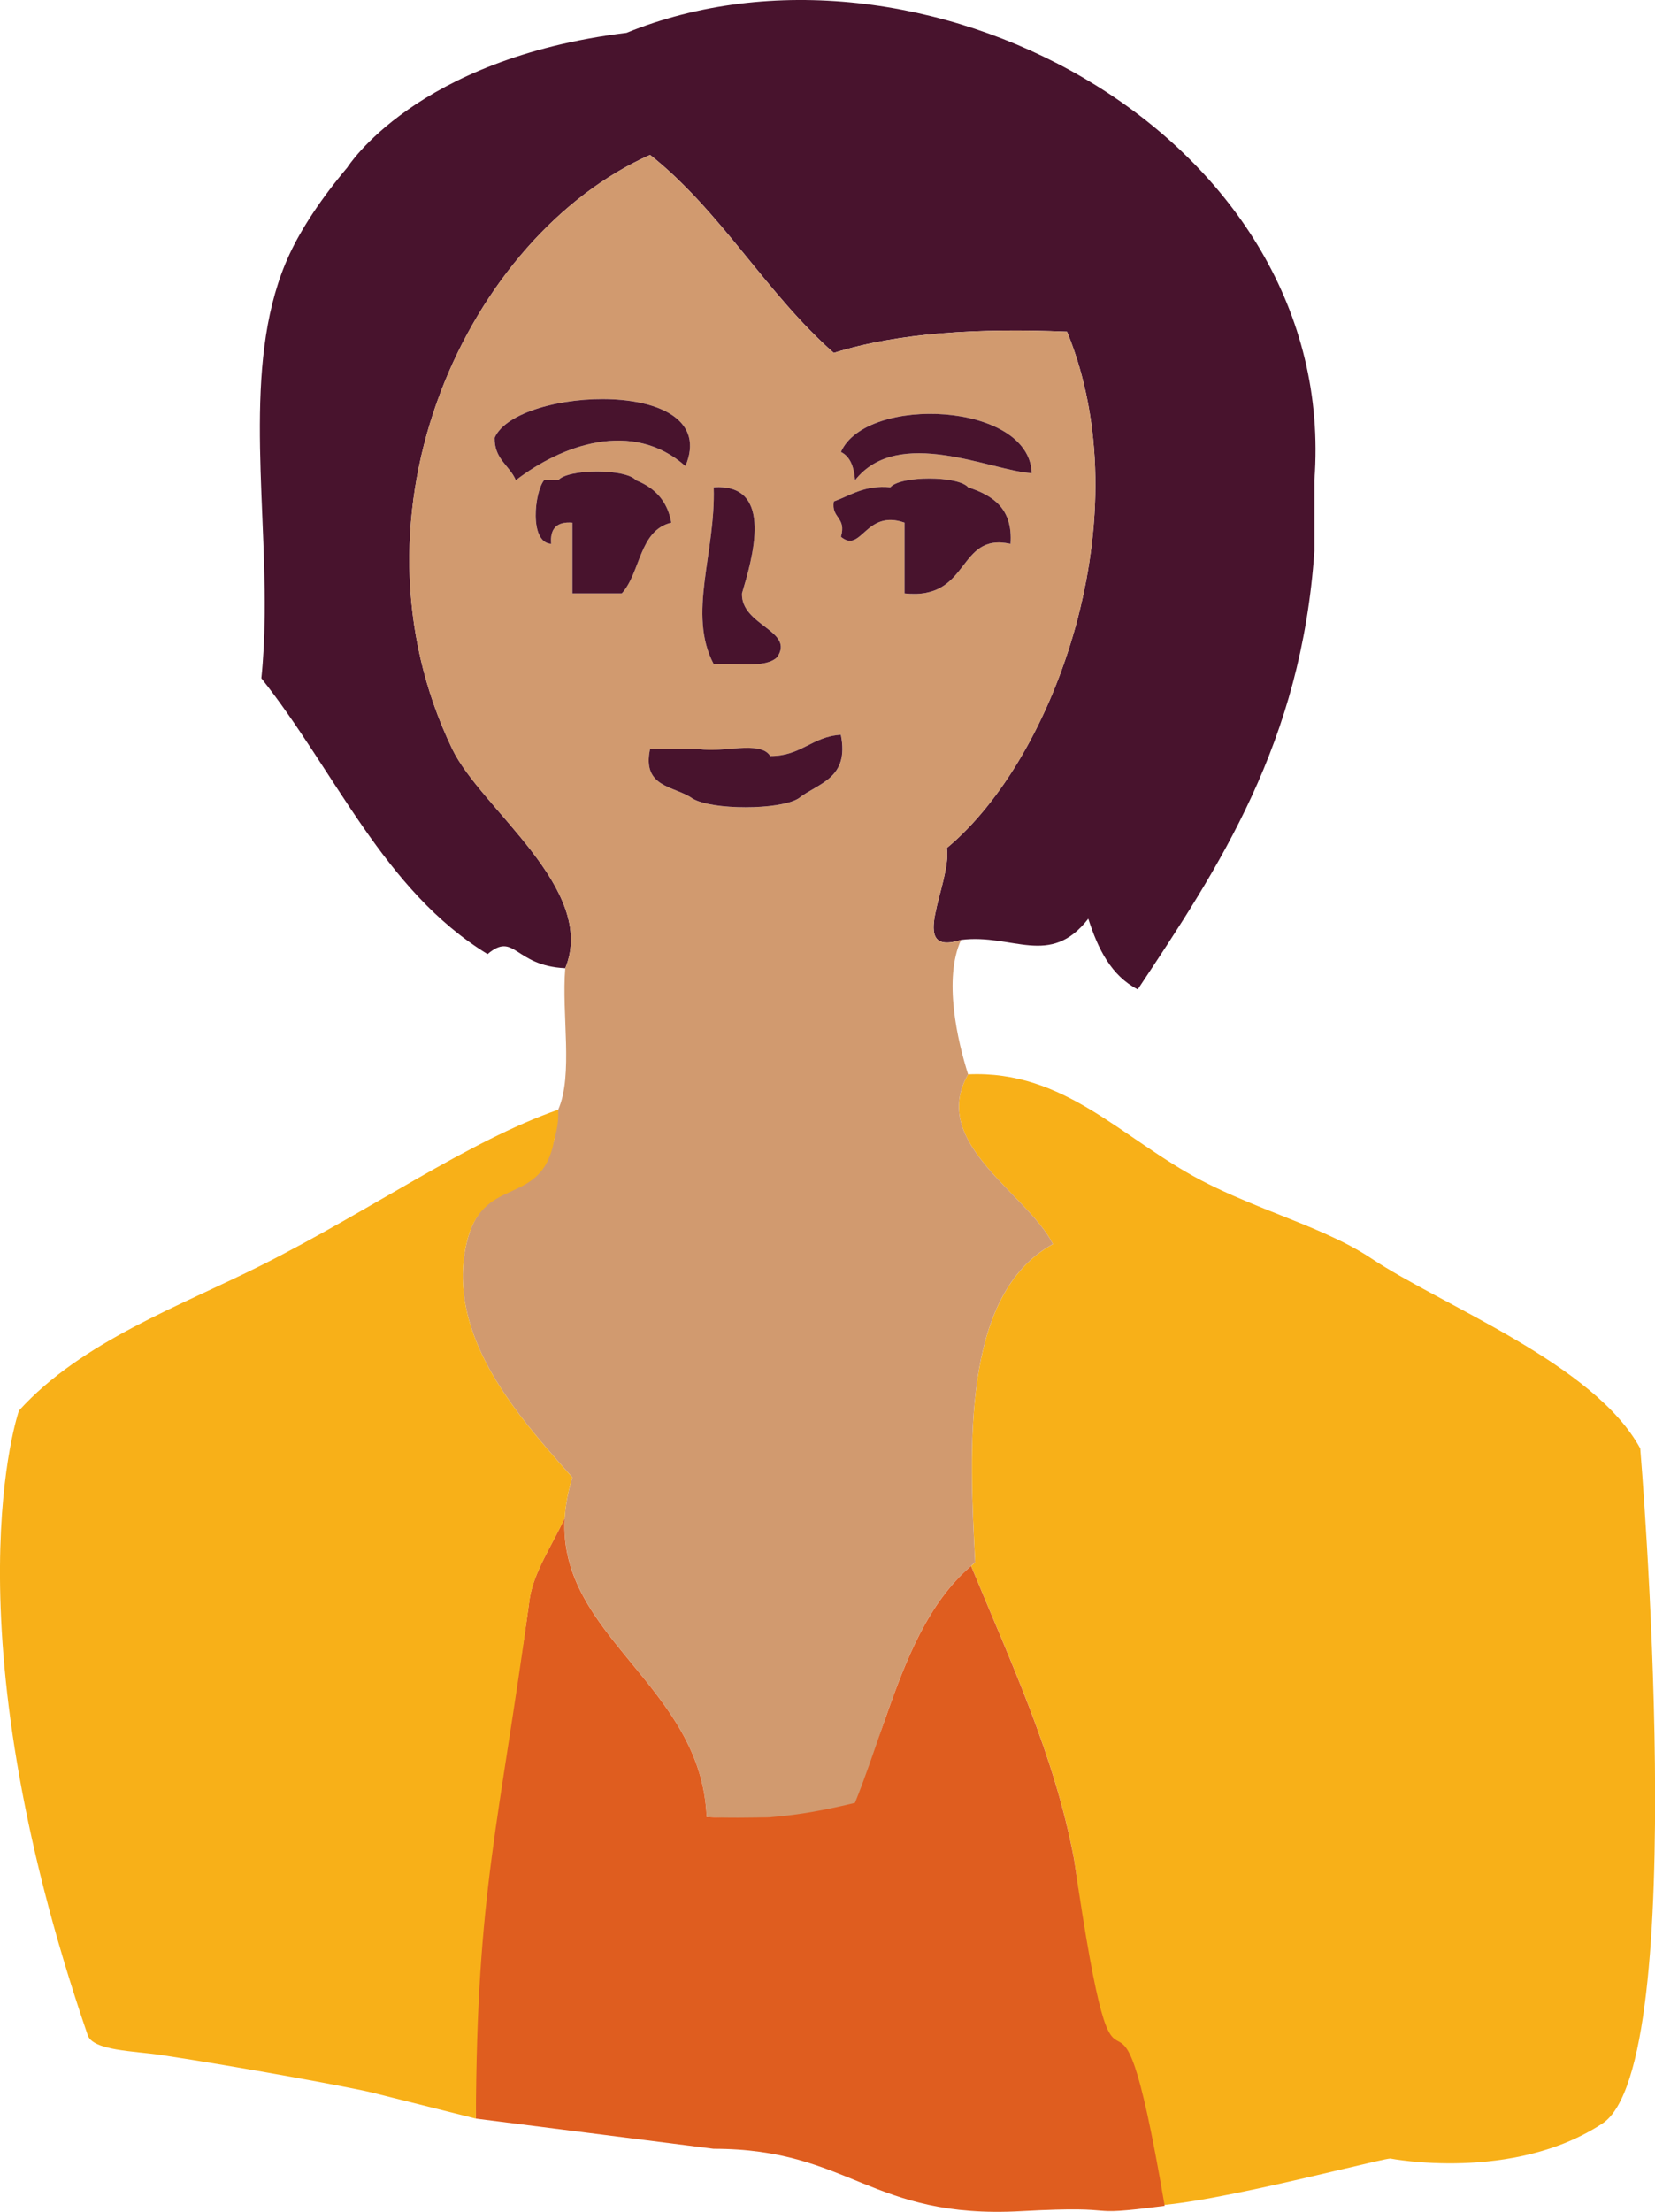 <?xml version="1.0" encoding="utf-8"?>
<!-- Generator: Adobe Illustrator 16.0.0, SVG Export Plug-In . SVG Version: 6.00 Build 0)  -->
<!DOCTYPE svg PUBLIC "-//W3C//DTD SVG 1.1//EN" "http://www.w3.org/Graphics/SVG/1.1/DTD/svg11.dtd">
<svg version="1.1" id="Layer_1" xmlns="http://www.w3.org/2000/svg" xmlns:xlink="http://www.w3.org/1999/xlink" x="0px" y="0px"
	 width="69.279px" height="92.521px" viewBox="0 0 69.279 92.521" enable-background="new 0 0 69.279 92.521" xml:space="preserve">
<path fill="#1EA292" d="M20.031,56.339c0.683,1.577,1.799,3.008,2.864,4.25C21.83,59.347,20.713,57.917,20.031,56.339"/>
<path fill="#48132D" d="M26.227,1.373C17.386,2.45,14.54,7.004,14.54,7.004c-1.076,1.273-1.921,2.557-2.415,3.618
	c-1.976,4.237-1.001,9.815-1.044,15.035l-0.003,0.177c-0.012,0.857-0.051,1.707-0.138,2.538c3.101,3.902,5.121,8.882,9.469,11.538
	c1.144-0.962,1.116,0.493,3.254,0.591c1.357-3.321-3.529-6.665-4.732-9.17c-4.8-9.989,0.728-21.498,8.282-24.852
	c2.972,2.354,4.856,5.792,7.69,8.283c2.703-0.847,6.059-1.042,9.764-0.888c3.146,7.673-0.461,17.803-5.03,21.597
	c0.211,1.51-1.717,4.579,0.593,3.845c2.16-0.274,3.721,1.177,5.326-0.887c0.405,1.271,0.965,2.387,2.07,2.959
	c3.425-5.154,6.849-10.309,7.396-18.343c0-0.985,0-1.972,0-2.958C56.085,5.857,39.06-3.373,26.764,1.164
	C26.584,1.229,26.406,1.299,26.227,1.373"/>
<path fill="#F8B018" d="M19.831,86.74c-0.008-0.717-0.012-1.436-0.008-2.152"/>
<path fill="#F8B018" d="M58.199,90.293c-0.619,0.037-10.391,2.675-10.828,1.801c-6.168-12.309-0.367-0.259-2.408-14.316
	c-0.818-4.362-2.64-8.225-4.312-12.275c0.059-0.048,0.11-0.103,0.17-0.15c-0.241-4.729-0.599-11.198,3.256-13.312
	c-1.067-2.114-5.204-4.231-3.552-7.101c4.057-0.184,6.436,2.7,9.764,4.438c0.859,0.449,1.743,0.822,2.609,1.172
	c0.158,0.063,0.317,0.127,0.476,0.19c1.473,0.588,2.878,1.134,4.017,1.892c2.994,1.998,9.348,4.416,11.27,7.959
	c0,0,2.166,25.771-1.584,28.237C63.325,91.293,58.199,90.293,58.199,90.293z"/>
<path fill="#D19A6F" d="M40.525,44.94c-0.445-1.397-1.041-3.991-0.296-5.622c-2.31,0.734-0.382-2.335-0.593-3.845
	c4.569-3.794,8.177-13.924,5.03-21.597c-3.705-0.154-7.061,0.041-9.764,0.888c-2.834-2.491-4.72-5.93-7.69-8.283
	C19.657,9.833,14.13,21.342,18.93,31.332c1.203,2.505,6.091,5.849,4.732,9.17c-0.16,1.911,0.343,4.484-0.296,5.916
	c-0.138,1.165-0.263,0.868-0.138,1.165c-0.688,2.594-3.067,1.574-3.708,4.458c-0.108,0.491-0.154,0.973-0.146,1.447
	c0.003,0.207,0.016,0.412,0.039,0.615c0.086,0.772,0.308,1.521,0.618,2.236c0.683,1.577,1.799,3.008,2.864,4.25
	c0.367,0.427,0.728,0.832,1.062,1.212v0.001c-0.188,0.607-0.287,1.17-0.317,1.702c-0.274,4.974,5.739,7.021,5.938,12.498
	c0.65,0.055,1.259,0.065,1.841,0.051c-0.031,0.021-0.037,0.033,0.055,0l4.353-0.148c0.429-1.057,0.763-2.662,1.143-3.766
	c0.029-0.08,0.057-0.162,0.085-0.243c0.008-0.021,0.015-0.041,0.021-0.062c0.853-2.445,1.791-4.806,3.566-6.326
	c0.003-0.003,0.005-0.005,0.007-0.007c0.059-0.048,0.11-0.103,0.17-0.15c-0.24-4.728-0.598-11.198,3.257-13.311
	C43.009,49.926,38.872,47.809,40.525,44.94z M43.188,19.792c-1.7-0.094-5.582-2.004-7.396,0.296
	c-0.041-0.551-0.194-0.988-0.592-1.183C36.266,16.516,43.098,16.816,43.188,19.792z M29.875,20.384
	c2.576-0.181,1.598,3.046,1.184,4.438c-0.042,1.347,2.217,1.557,1.479,2.661c-0.491,0.495-1.737,0.236-2.663,0.297
	C28.769,25.674,29.963,23.15,29.875,20.384z M20.704,18.313c0.924-2.142,9.565-2.548,7.987,1.185
	c-2.22-1.974-5.192-0.877-7.101,0.591C21.329,19.464,20.691,19.214,20.704,18.313z M23.958,24.823c0-0.986,0-1.973,0-2.96
	c-0.646-0.053-0.941,0.242-0.888,0.889c-0.936-0.058-0.688-2.186-0.297-2.663c0.197,0,0.396,0,0.593,0
	c0.413-0.489,2.84-0.489,3.254,0c0.773,0.31,1.318,0.851,1.479,1.774c-1.354,0.323-1.272,2.079-2.071,2.96
	C25.339,24.823,24.648,24.823,23.958,24.823z M33.425,33.401c-0.802,0.492-3.637,0.492-4.438,0
	c-0.748-0.531-2.124-0.438-1.773-2.069c0.689,0,1.38,0,2.071,0c0.897,0.185,2.548-0.379,2.958,0.295
	c1.292,0.01,1.746-0.817,2.958-0.889C35.567,32.584,34.25,32.748,33.425,33.401z M37.863,24.823c0-0.986,0-1.973,0-2.96
	c-1.641-0.576-1.797,1.311-2.662,0.593c0.243-0.836-0.416-0.768-0.297-1.479c0.725-0.263,1.283-0.689,2.367-0.592
	c0.414-0.49,2.84-0.49,3.254,0c1.04,0.341,1.878,0.884,1.775,2.367C40.038,22.252,40.65,25.123,37.863,24.823z"/>
<path fill="#48132D" d="M32.242,31.626c-0.41-0.674-2.061-0.11-2.958-0.295c-0.691,0-1.382,0-2.071,0
	c-0.351,1.631,1.025,1.538,1.773,2.069c0.803,0.492,3.638,0.492,4.438,0c0.825-0.653,2.142-0.816,1.774-2.663
	C33.989,30.81,33.534,31.636,32.242,31.626"/>
<path fill="#48132D" d="M28.1,21.863c-0.16-0.924-0.705-1.465-1.479-1.774c-0.414-0.489-2.84-0.489-3.254,0
	c-0.197,0-0.396,0-0.593,0c-0.392,0.478-0.639,2.605,0.297,2.663c-0.055-0.646,0.241-0.941,0.888-0.889c0,0.987,0,1.974,0,2.96
	c0.688,0,1.381,0,2.069,0C26.827,23.942,26.747,22.187,28.1,21.863"/>
<path fill="#48132D" d="M29.875,27.781c0.926-0.061,2.172,0.198,2.663-0.297c0.736-1.104-1.521-1.314-1.479-2.661
	c0.414-1.393,1.394-4.619-1.184-4.438C29.963,23.15,28.769,25.674,29.875,27.781"/>
<path fill="#48132D" d="M28.692,19.498c1.578-3.732-7.063-3.326-7.987-1.185c-0.014,0.901,0.625,1.151,0.888,1.775
	C23.499,18.621,26.472,17.524,28.692,19.498"/>
<path fill="#48132D" d="M35.792,20.088c1.813-2.3,5.695-0.39,7.396-0.296c-0.09-2.977-6.922-3.277-7.987-0.887
	C35.597,19.101,35.75,19.538,35.792,20.088"/>
<path fill="#48132D" d="M42.3,22.751c0.103-1.483-0.735-2.026-1.775-2.367c-0.414-0.49-2.84-0.49-3.254,0
	c-1.084-0.098-1.644,0.329-2.367,0.592c-0.119,0.712,0.54,0.644,0.297,1.479c0.865,0.718,1.021-1.169,2.662-0.593
	c0,0.987,0,1.974,0,2.96C40.65,25.123,40.038,22.252,42.3,22.751"/>
<path fill="#48132D" d="M26.227,1.373"/>
<path fill="#DF5D1F" d="M44.96,77.774c-0.82-4.359-2.641-8.22-4.311-12.27c0,0,0,0-0.01,0.01c-1.77,1.52-2.71,3.88-3.56,6.32
	c-0.011,0.02-0.021,0.04-0.021,0.06c-0.03,0.08-0.06,0.17-0.09,0.25c-0.38,1.101-0.75,2.21-1.18,3.271
	c-1.11,0.27-2.26,0.5-3.541,0.6c-0.6,0.02-2,0.04-2.67-0.01c-0.2-5.48-6.22-7.53-5.94-12.5c-0.54,1.149-1.28,2.24-1.46,3.33
	c-1.29,9.54-2.32,8.18-2.36,17.75c0,0.72,0.091,3.316,0.101,4.037l9.949,1.263c5.72,0,6.572,2.953,12.875,2.609
	c4.66-0.254,2.212,0.269,6.012-0.222C46.51,79.139,47,91.834,44.96,77.774z"/>
<path fill="#F8B018" d="M20.031,56.339c-0.312-0.716-0.532-1.464-0.618-2.236c-0.023-0.203-0.036-0.408-0.039-0.615
	c-0.008-0.476,0.038-0.956,0.146-1.447c0.642-2.884,2.979-1.558,3.619-4.073c0.078-0.422,0.264-0.869,0.227-1.549
	c-3.775,1.317-7.785,4.176-12.426,6.509c-3.391,1.703-7.52,3.181-10.146,6.077c0,0-3.078,8.76,2.878,26.129
	c0.223,0.651,1.963,0.66,3.067,0.827c3.199,0.483,7.968,1.354,8.878,1.583s4.303,1.078,4.303,1.078
	c0.037-9.578,0.968-12.244,2.262-21.791c0.181-1.086,0.915-2.172,1.458-3.326c0.03-0.532,0.129-1.095,0.317-1.702
	c-0.336-0.381-0.695-0.786-1.062-1.213C21.83,59.347,20.713,57.916,20.031,56.339z"/>
</svg>
